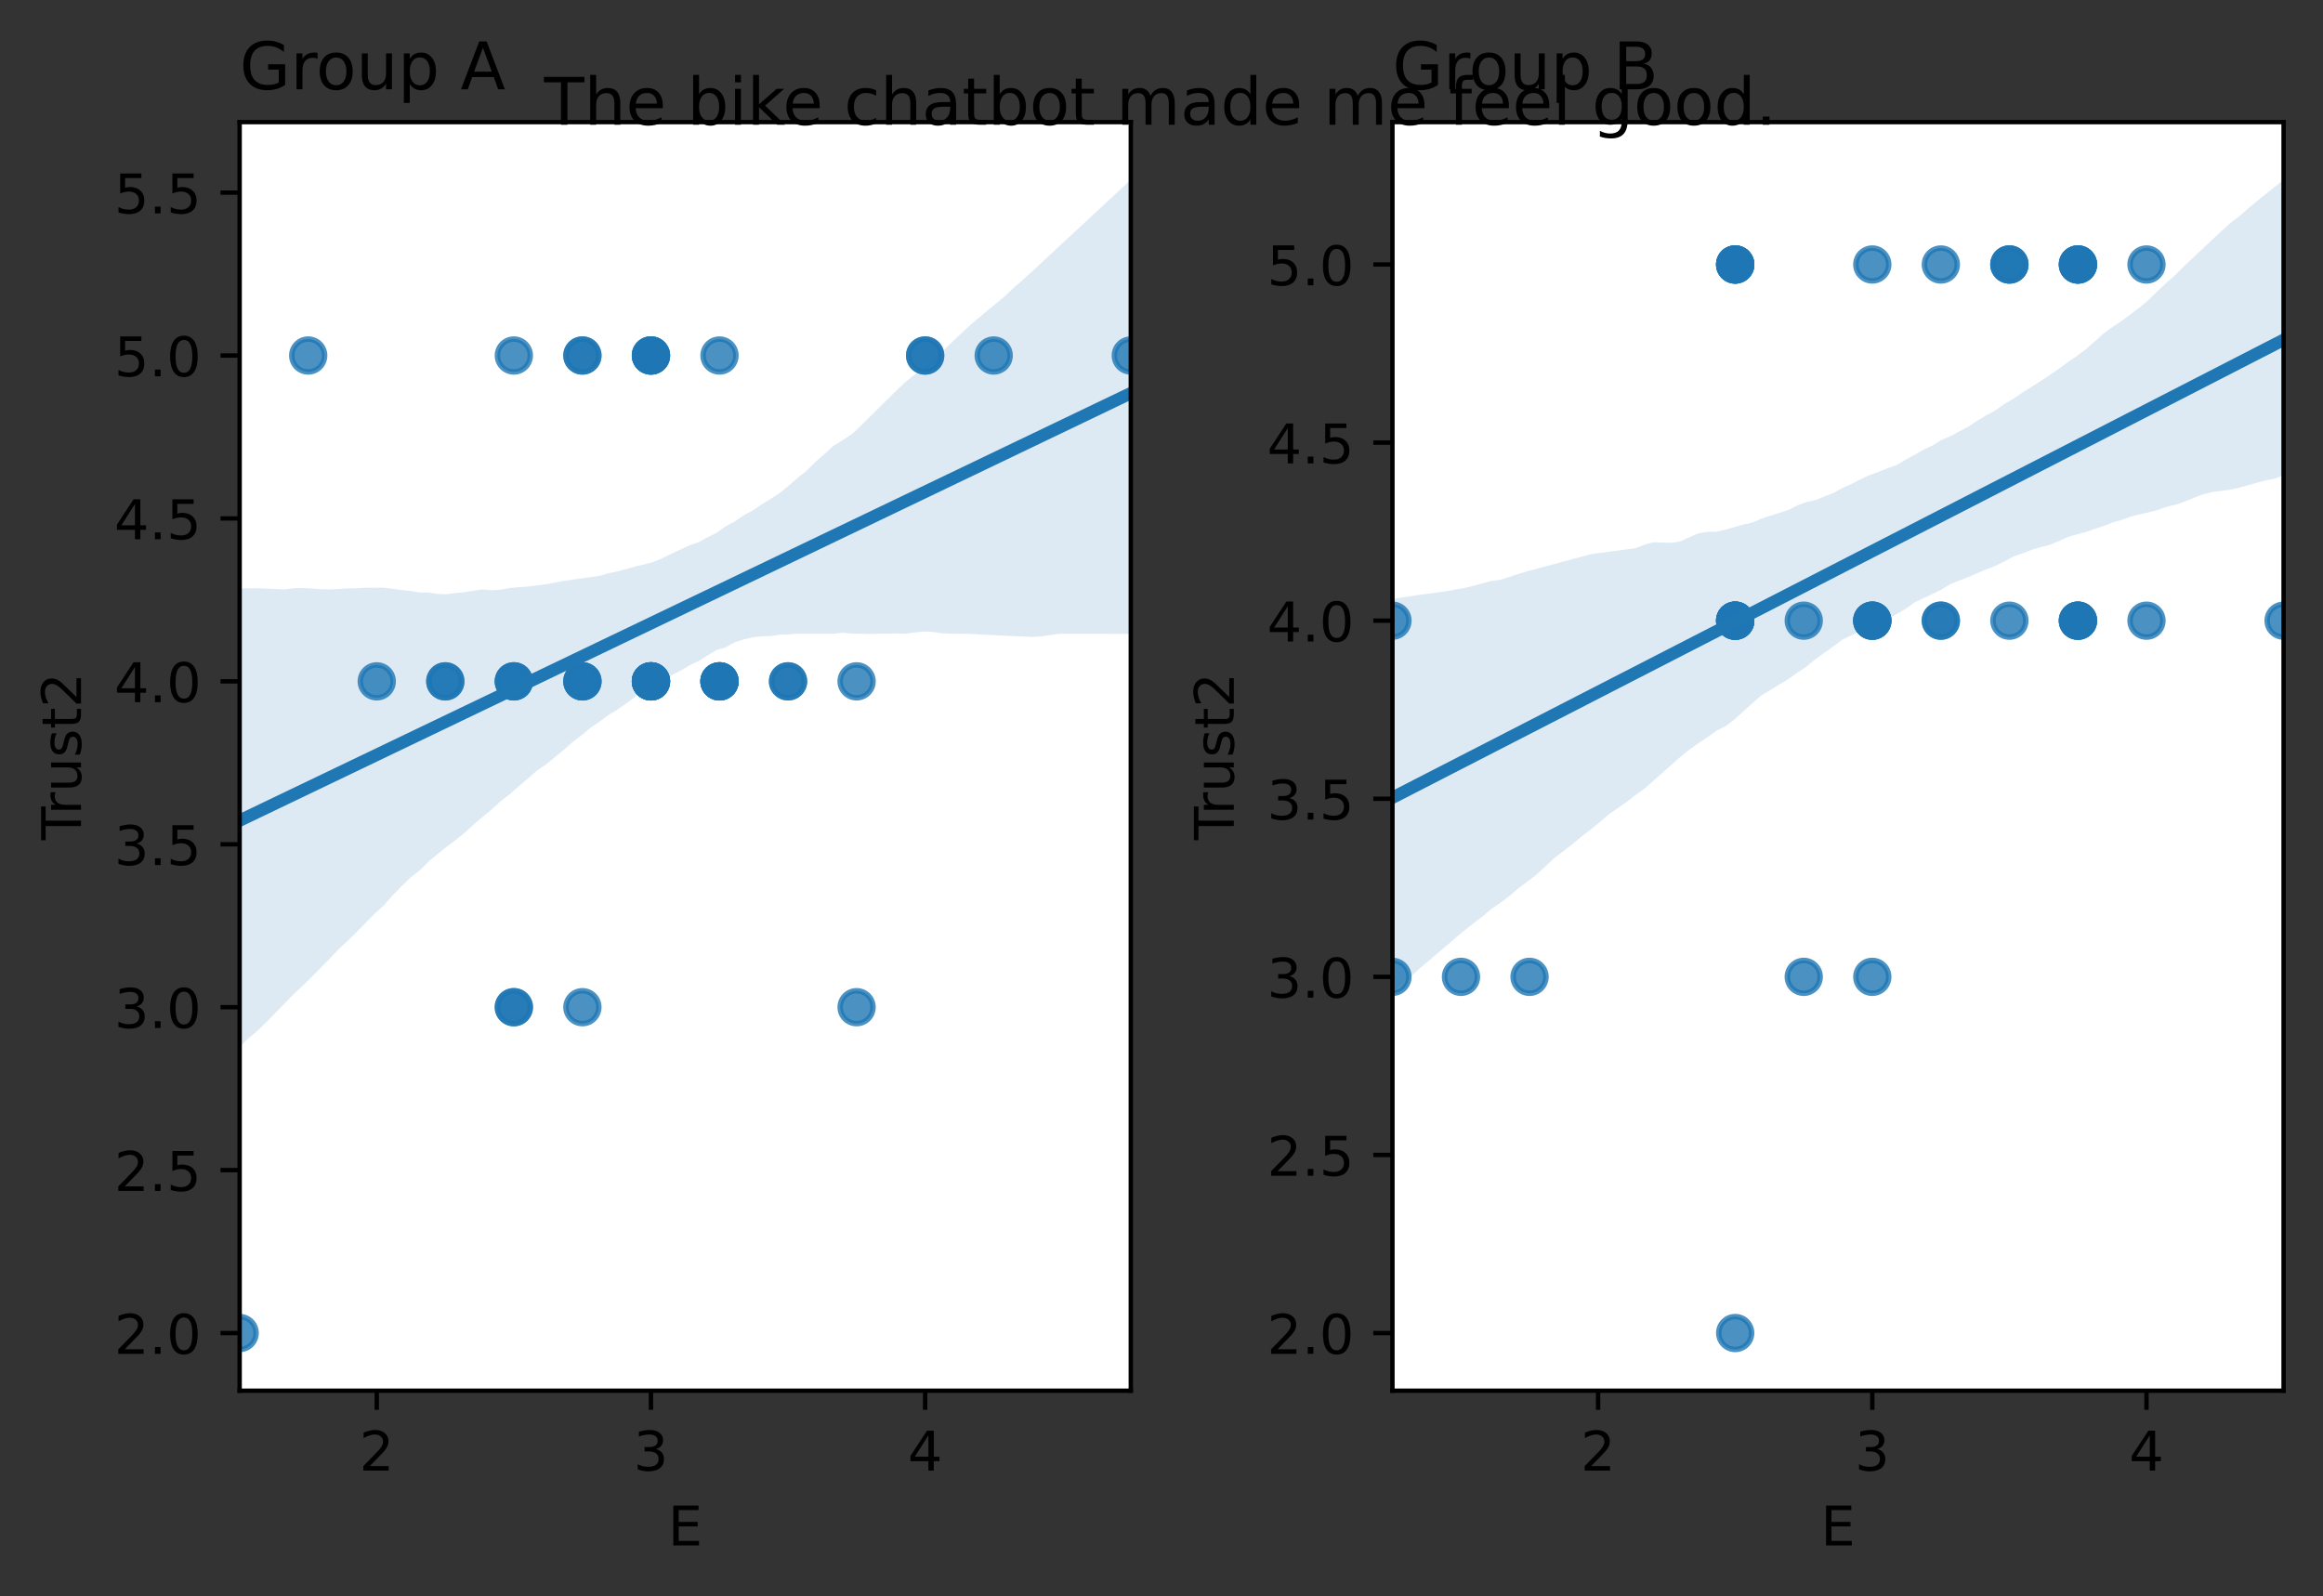 <?xml version="1.0" encoding="utf-8" standalone="no"?>
<!DOCTYPE svg PUBLIC "-//W3C//DTD SVG 1.1//EN"
  "http://www.w3.org/Graphics/SVG/1.1/DTD/svg11.dtd">
<!-- Created with matplotlib (https://matplotlib.org/) -->
<svg height="291.674pt" version="1.1" viewBox="0 0 424.381 291.674" width="424.381pt" xmlns="http://www.w3.org/2000/svg" xmlns:xlink="http://www.w3.org/1999/xlink">
 <rect x="0" y="0" width="424.381" height="291.674" fill="#333333" stroke="none"/>
 <defs>
  <style type="text/css">*{stroke-linecap:butt;stroke-linejoin:round;}</style>
 </defs>
 <g id="figure_1">
  <g id="patch_1">
   <path d="M 0 291.674 
L 424.381 291.674 
L 424.381 0 
L 0 0 
z
" style="fill:none;"/>
  </g>
  <g id="axes_1">
   <g id="patch_2">
    <path d="M 43.781 254.118 
L 206.581 254.118 
L 206.581 22.318 
L 43.781 22.318 
z
" style="fill:#ffffff;"/>
   </g>
   <g id="PathCollection_1">
    <defs>
     <path d="M 0 3 
C 0.796 3 1.559 2.684 2.121 2.121 
C 2.684 1.559 3 0.796 3 0 
C 3 -0.796 2.684 -1.559 2.121 -2.121 
C 1.559 -2.684 0.796 -3 0 -3 
C -0.796 -3 -1.559 -2.684 -2.121 -2.121 
C -2.684 -1.559 -3 -0.796 -3 0 
C -3 0.796 -2.684 1.559 -2.121 2.121 
C -1.559 2.684 -0.796 3 0 3 
z
" id="m6bb1db23c1" style="stroke:#1f77b4;stroke-opacity:0.8;"/>
    </defs>
    <g clip-path="url(#pf72e108dcf)">
     <use style="fill:#1f77b4;fill-opacity:0.8;stroke:#1f77b4;stroke-opacity:0.8;" x="143.966" xlink:href="#m6bb1db23c1" y="124.503"/>
     <use style="fill:#1f77b4;fill-opacity:0.8;stroke:#1f77b4;stroke-opacity:0.8;" x="68.827" xlink:href="#m6bb1db23c1" y="124.503"/>
     <use style="fill:#1f77b4;fill-opacity:0.8;stroke:#1f77b4;stroke-opacity:0.8;" x="81.35" xlink:href="#m6bb1db23c1" y="124.503"/>
     <use style="fill:#1f77b4;fill-opacity:0.8;stroke:#1f77b4;stroke-opacity:0.8;" x="143.966" xlink:href="#m6bb1db23c1" y="124.503"/>
     <use style="fill:#1f77b4;fill-opacity:0.8;stroke:#1f77b4;stroke-opacity:0.8;" x="169.012" xlink:href="#m6bb1db23c1" y="64.963"/>
     <use style="fill:#1f77b4;fill-opacity:0.8;stroke:#1f77b4;stroke-opacity:0.8;" x="131.443" xlink:href="#m6bb1db23c1" y="64.963"/>
     <use style="fill:#1f77b4;fill-opacity:0.8;stroke:#1f77b4;stroke-opacity:0.8;" x="181.535" xlink:href="#m6bb1db23c1" y="64.963"/>
     <use style="fill:#1f77b4;fill-opacity:0.8;stroke:#1f77b4;stroke-opacity:0.8;" x="131.443" xlink:href="#m6bb1db23c1" y="124.503"/>
     <use style="fill:#1f77b4;fill-opacity:0.8;stroke:#1f77b4;stroke-opacity:0.8;" x="81.35" xlink:href="#m6bb1db23c1" y="124.503"/>
     <use style="fill:#1f77b4;fill-opacity:0.8;stroke:#1f77b4;stroke-opacity:0.8;" x="118.92" xlink:href="#m6bb1db23c1" y="124.503"/>
     <use style="fill:#1f77b4;fill-opacity:0.8;stroke:#1f77b4;stroke-opacity:0.8;" x="118.92" xlink:href="#m6bb1db23c1" y="124.503"/>
     <use style="fill:#1f77b4;fill-opacity:0.8;stroke:#1f77b4;stroke-opacity:0.8;" x="169.012" xlink:href="#m6bb1db23c1" y="64.963"/>
     <use style="fill:#1f77b4;fill-opacity:0.8;stroke:#1f77b4;stroke-opacity:0.8;" x="93.874" xlink:href="#m6bb1db23c1" y="124.503"/>
     <use style="fill:#1f77b4;fill-opacity:0.8;stroke:#1f77b4;stroke-opacity:0.8;" x="131.443" xlink:href="#m6bb1db23c1" y="124.503"/>
     <use style="fill:#1f77b4;fill-opacity:0.8;stroke:#1f77b4;stroke-opacity:0.8;" x="131.443" xlink:href="#m6bb1db23c1" y="124.503"/>
     <use style="fill:#1f77b4;fill-opacity:0.8;stroke:#1f77b4;stroke-opacity:0.8;" x="156.489" xlink:href="#m6bb1db23c1" y="124.503"/>
     <use style="fill:#1f77b4;fill-opacity:0.8;stroke:#1f77b4;stroke-opacity:0.8;" x="118.92" xlink:href="#m6bb1db23c1" y="64.963"/>
     <use style="fill:#1f77b4;fill-opacity:0.8;stroke:#1f77b4;stroke-opacity:0.8;" x="106.397" xlink:href="#m6bb1db23c1" y="64.963"/>
     <use style="fill:#1f77b4;fill-opacity:0.8;stroke:#1f77b4;stroke-opacity:0.8;" x="156.489" xlink:href="#m6bb1db23c1" y="184.042"/>
     <use style="fill:#1f77b4;fill-opacity:0.8;stroke:#1f77b4;stroke-opacity:0.8;" x="43.781" xlink:href="#m6bb1db23c1" y="243.582"/>
     <use style="fill:#1f77b4;fill-opacity:0.8;stroke:#1f77b4;stroke-opacity:0.8;" x="93.874" xlink:href="#m6bb1db23c1" y="124.503"/>
     <use style="fill:#1f77b4;fill-opacity:0.8;stroke:#1f77b4;stroke-opacity:0.8;" x="206.581" xlink:href="#m6bb1db23c1" y="64.963"/>
     <use style="fill:#1f77b4;fill-opacity:0.8;stroke:#1f77b4;stroke-opacity:0.8;" x="118.92" xlink:href="#m6bb1db23c1" y="124.503"/>
     <use style="fill:#1f77b4;fill-opacity:0.8;stroke:#1f77b4;stroke-opacity:0.8;" x="118.92" xlink:href="#m6bb1db23c1" y="124.503"/>
     <use style="fill:#1f77b4;fill-opacity:0.8;stroke:#1f77b4;stroke-opacity:0.8;" x="118.92" xlink:href="#m6bb1db23c1" y="124.503"/>
     <use style="fill:#1f77b4;fill-opacity:0.8;stroke:#1f77b4;stroke-opacity:0.8;" x="118.92" xlink:href="#m6bb1db23c1" y="64.963"/>
     <use style="fill:#1f77b4;fill-opacity:0.8;stroke:#1f77b4;stroke-opacity:0.8;" x="106.397" xlink:href="#m6bb1db23c1" y="124.503"/>
     <use style="fill:#1f77b4;fill-opacity:0.8;stroke:#1f77b4;stroke-opacity:0.8;" x="93.874" xlink:href="#m6bb1db23c1" y="64.963"/>
     <use style="fill:#1f77b4;fill-opacity:0.8;stroke:#1f77b4;stroke-opacity:0.8;" x="106.397" xlink:href="#m6bb1db23c1" y="64.963"/>
     <use style="fill:#1f77b4;fill-opacity:0.8;stroke:#1f77b4;stroke-opacity:0.8;" x="118.92" xlink:href="#m6bb1db23c1" y="64.963"/>
     <use style="fill:#1f77b4;fill-opacity:0.8;stroke:#1f77b4;stroke-opacity:0.8;" x="118.92" xlink:href="#m6bb1db23c1" y="64.963"/>
     <use style="fill:#1f77b4;fill-opacity:0.8;stroke:#1f77b4;stroke-opacity:0.8;" x="93.874" xlink:href="#m6bb1db23c1" y="124.503"/>
     <use style="fill:#1f77b4;fill-opacity:0.8;stroke:#1f77b4;stroke-opacity:0.8;" x="131.443" xlink:href="#m6bb1db23c1" y="124.503"/>
     <use style="fill:#1f77b4;fill-opacity:0.8;stroke:#1f77b4;stroke-opacity:0.8;" x="131.443" xlink:href="#m6bb1db23c1" y="124.503"/>
     <use style="fill:#1f77b4;fill-opacity:0.8;stroke:#1f77b4;stroke-opacity:0.8;" x="106.397" xlink:href="#m6bb1db23c1" y="124.503"/>
     <use style="fill:#1f77b4;fill-opacity:0.8;stroke:#1f77b4;stroke-opacity:0.8;" x="106.397" xlink:href="#m6bb1db23c1" y="184.042"/>
     <use style="fill:#1f77b4;fill-opacity:0.8;stroke:#1f77b4;stroke-opacity:0.8;" x="93.874" xlink:href="#m6bb1db23c1" y="184.042"/>
     <use style="fill:#1f77b4;fill-opacity:0.8;stroke:#1f77b4;stroke-opacity:0.8;" x="118.92" xlink:href="#m6bb1db23c1" y="124.503"/>
     <use style="fill:#1f77b4;fill-opacity:0.8;stroke:#1f77b4;stroke-opacity:0.8;" x="106.397" xlink:href="#m6bb1db23c1" y="124.503"/>
     <use style="fill:#1f77b4;fill-opacity:0.8;stroke:#1f77b4;stroke-opacity:0.8;" x="93.874" xlink:href="#m6bb1db23c1" y="184.042"/>
     <use style="fill:#1f77b4;fill-opacity:0.8;stroke:#1f77b4;stroke-opacity:0.8;" x="56.304" xlink:href="#m6bb1db23c1" y="64.963"/>
    </g>
   </g>
   <g id="PolyCollection_1">
    <path clip-path="url(#pf72e108dcf)" d="M 43.781 107.516 
L 43.781 191.303 
L 45.426 189.7 
L 47.07 188.306 
L 48.715 186.713 
L 50.359 185.032 
L 52.003 183.347 
L 53.648 181.661 
L 55.292 180.14 
L 56.937 178.52 
L 58.581 176.855 
L 60.226 175.164 
L 61.87 173.44 
L 63.515 171.917 
L 65.159 170.303 
L 66.803 168.626 
L 68.448 166.95 
L 70.092 165.477 
L 71.737 163.59 
L 73.381 161.916 
L 75.026 160.314 
L 76.67 159.05 
L 78.315 157.409 
L 79.959 156.054 
L 81.603 154.712 
L 83.248 153.492 
L 84.892 152.161 
L 86.537 150.646 
L 88.181 149.256 
L 89.826 147.896 
L 91.47 146.401 
L 93.115 145.123 
L 94.759 143.672 
L 96.403 142.303 
L 98.048 140.84 
L 99.692 139.722 
L 101.337 138.382 
L 102.981 137.037 
L 104.626 135.578 
L 106.27 134.321 
L 107.915 132.965 
L 109.559 131.843 
L 111.203 130.605 
L 112.848 129.631 
L 114.492 128.467 
L 116.137 127.233 
L 117.781 126.087 
L 119.426 125.139 
L 121.07 124.218 
L 122.715 123.372 
L 124.359 122.525 
L 126.003 121.557 
L 127.648 120.775 
L 129.292 119.736 
L 130.937 118.766 
L 132.581 118.266 
L 134.226 117.357 
L 135.87 116.839 
L 137.515 116.455 
L 139.159 116.261 
L 140.803 116.225 
L 142.448 115.962 
L 144.092 115.914 
L 145.737 115.799 
L 147.381 115.804 
L 149.026 115.808 
L 150.67 115.808 
L 152.315 115.8 
L 153.959 115.601 
L 155.603 115.791 
L 157.248 115.796 
L 158.892 115.854 
L 160.537 115.792 
L 162.181 115.782 
L 163.826 115.749 
L 165.47 115.792 
L 167.115 115.571 
L 168.759 115.393 
L 170.403 115.474 
L 172.048 115.724 
L 173.692 115.798 
L 175.337 115.808 
L 176.981 115.824 
L 178.626 115.908 
L 180.27 115.992 
L 181.915 116.076 
L 183.559 116.158 
L 185.203 116.232 
L 186.848 116.307 
L 188.492 116.382 
L 190.137 116.296 
L 191.781 116.061 
L 193.426 115.826 
L 195.07 115.813 
L 196.715 115.815 
L 198.359 115.817 
L 200.003 115.819 
L 201.648 115.821 
L 203.292 115.823 
L 204.937 115.822 
L 206.581 115.834 
L 206.581 32.854 
L 206.581 32.854 
L 204.937 34.382 
L 203.292 35.909 
L 201.648 37.436 
L 200.003 38.963 
L 198.359 40.49 
L 196.715 42.017 
L 195.07 43.544 
L 193.426 45.071 
L 191.781 46.598 
L 190.137 48.129 
L 188.492 49.662 
L 186.848 51.154 
L 185.203 52.574 
L 183.559 54.14 
L 181.915 55.494 
L 180.27 56.848 
L 178.626 58.222 
L 176.981 59.634 
L 175.337 61.169 
L 173.692 62.736 
L 172.048 64.342 
L 170.403 65.871 
L 168.759 67.303 
L 167.115 68.441 
L 165.47 69.759 
L 163.826 71.3 
L 162.181 72.924 
L 160.537 74.551 
L 158.892 76.178 
L 157.248 77.811 
L 155.603 79.334 
L 153.959 80.426 
L 152.315 81.413 
L 150.67 82.923 
L 149.026 84.351 
L 147.381 86.008 
L 145.737 87.292 
L 144.092 88.745 
L 142.448 90.092 
L 140.803 91.161 
L 139.159 92.161 
L 137.515 93.288 
L 135.87 94.163 
L 134.226 95.294 
L 132.581 96.157 
L 130.937 97.339 
L 129.292 98.154 
L 127.648 99.065 
L 126.003 99.616 
L 124.359 100.387 
L 122.715 101.163 
L 121.07 101.96 
L 119.426 102.66 
L 117.781 103.121 
L 116.137 103.501 
L 114.492 103.953 
L 112.848 104.398 
L 111.203 104.748 
L 109.559 105.203 
L 107.915 105.451 
L 106.27 105.683 
L 104.626 105.915 
L 102.981 106.148 
L 101.337 106.457 
L 99.692 106.775 
L 98.048 106.979 
L 96.403 107.173 
L 94.759 107.298 
L 93.115 107.446 
L 91.47 107.758 
L 89.826 107.844 
L 88.181 107.713 
L 86.537 107.945 
L 84.892 108.201 
L 83.248 108.363 
L 81.603 108.573 
L 79.959 108.529 
L 78.315 108.27 
L 76.67 108.261 
L 75.026 107.994 
L 73.381 107.823 
L 71.737 107.603 
L 70.092 107.386 
L 68.448 107.381 
L 66.803 107.398 
L 65.159 107.495 
L 63.515 107.528 
L 61.87 107.622 
L 60.226 107.716 
L 58.581 107.665 
L 56.937 107.538 
L 55.292 107.456 
L 53.648 107.485 
L 52.003 107.711 
L 50.359 107.632 
L 48.715 107.552 
L 47.07 107.502 
L 45.426 107.509 
L 43.781 107.516 
z
" style="fill:#1f77b4;fill-opacity:0.15;"/>
   </g>
   <g id="matplotlib.axis_1">
    <g id="xtick_1">
     <g id="line2d_1">
      <defs>
       <path d="M 0 0 
L 0 3.5 
" id="m1c09da8f7f" style="stroke:#000000;stroke-width:0.8;"/>
      </defs>
      <g>
       <use style="stroke:#000000;stroke-width:0.8;" x="68.827" xlink:href="#m1c09da8f7f" y="254.118"/>
      </g>
     </g>
     <g id="text_1">
      <!-- 2 -->
      <g transform="translate(65.646 268.717)scale(0.1 -0.1)">
       <defs>
        <path d="M 19.188 8.297 
L 53.609 8.297 
L 53.609 0 
L 7.328 0 
L 7.328 8.297 
Q 12.938 14.109 22.625 23.891 
Q 32.328 33.688 34.812 36.531 
Q 39.547 41.844 41.422 45.531 
Q 43.312 49.219 43.312 52.781 
Q 43.312 58.594 39.234 62.25 
Q 35.156 65.922 28.609 65.922 
Q 23.969 65.922 18.812 64.312 
Q 13.672 62.703 7.812 59.422 
L 7.812 69.391 
Q 13.766 71.781 18.938 73 
Q 24.125 74.219 28.422 74.219 
Q 39.75 74.219 46.484 68.547 
Q 53.219 62.891 53.219 53.422 
Q 53.219 48.922 51.531 44.891 
Q 49.859 40.875 45.406 35.406 
Q 44.188 33.984 37.641 27.219 
Q 31.109 20.453 19.188 8.297 
z
" id="DejaVuSans-50"/>
       </defs>
       <use xlink:href="#DejaVuSans-50"/>
      </g>
     </g>
    </g>
    <g id="xtick_2">
     <g id="line2d_2">
      <g>
       <use style="stroke:#000000;stroke-width:0.8;" x="118.92" xlink:href="#m1c09da8f7f" y="254.118"/>
      </g>
     </g>
     <g id="text_2">
      <!-- 3 -->
      <g transform="translate(115.738 268.717)scale(0.1 -0.1)">
       <defs>
        <path d="M 40.578 39.312 
Q 47.656 37.797 51.625 33 
Q 55.609 28.219 55.609 21.188 
Q 55.609 10.406 48.188 4.484 
Q 40.766 -1.422 27.094 -1.422 
Q 22.516 -1.422 17.656 -0.516 
Q 12.797 0.391 7.625 2.203 
L 7.625 11.719 
Q 11.719 9.328 16.594 8.109 
Q 21.484 6.891 26.812 6.891 
Q 36.078 6.891 40.938 10.547 
Q 45.797 14.203 45.797 21.188 
Q 45.797 27.641 41.281 31.266 
Q 36.766 34.906 28.719 34.906 
L 20.219 34.906 
L 20.219 43.016 
L 29.109 43.016 
Q 36.375 43.016 40.234 45.922 
Q 44.094 48.828 44.094 54.297 
Q 44.094 59.906 40.109 62.906 
Q 36.141 65.922 28.719 65.922 
Q 24.656 65.922 20.016 65.031 
Q 15.375 64.156 9.812 62.312 
L 9.812 71.094 
Q 15.438 72.656 20.344 73.438 
Q 25.25 74.219 29.594 74.219 
Q 40.828 74.219 47.359 69.109 
Q 53.906 64.016 53.906 55.328 
Q 53.906 49.266 50.438 45.094 
Q 46.969 40.922 40.578 39.312 
z
" id="DejaVuSans-51"/>
       </defs>
       <use xlink:href="#DejaVuSans-51"/>
      </g>
     </g>
    </g>
    <g id="xtick_3">
     <g id="line2d_3">
      <g>
       <use style="stroke:#000000;stroke-width:0.8;" x="169.012" xlink:href="#m1c09da8f7f" y="254.118"/>
      </g>
     </g>
     <g id="text_3">
      <!-- 4 -->
      <g transform="translate(165.831 268.717)scale(0.1 -0.1)">
       <defs>
        <path d="M 37.797 64.312 
L 12.891 25.391 
L 37.797 25.391 
z
M 35.203 72.906 
L 47.609 72.906 
L 47.609 25.391 
L 58.016 25.391 
L 58.016 17.188 
L 47.609 17.188 
L 47.609 0 
L 37.797 0 
L 37.797 17.188 
L 4.891 17.188 
L 4.891 26.703 
z
" id="DejaVuSans-52"/>
       </defs>
       <use xlink:href="#DejaVuSans-52"/>
      </g>
     </g>
    </g>
    <g id="text_4">
     <!-- E -->
     <g transform="translate(122.022 282.395)scale(0.1 -0.1)">
      <defs>
       <path d="M 9.812 72.906 
L 55.906 72.906 
L 55.906 64.594 
L 19.672 64.594 
L 19.672 43.016 
L 54.391 43.016 
L 54.391 34.719 
L 19.672 34.719 
L 19.672 8.297 
L 56.781 8.297 
L 56.781 0 
L 9.812 0 
z
" id="DejaVuSans-69"/>
      </defs>
      <use xlink:href="#DejaVuSans-69"/>
     </g>
    </g>
   </g>
   <g id="matplotlib.axis_2">
    <g id="ytick_1">
     <g id="line2d_4">
      <defs>
       <path d="M 0 0 
L -3.5 0 
" id="md9d89a375d" style="stroke:#000000;stroke-width:0.8;"/>
      </defs>
      <g>
       <use style="stroke:#000000;stroke-width:0.8;" x="43.781" xlink:href="#md9d89a375d" y="243.582"/>
      </g>
     </g>
     <g id="text_5">
      <!-- 2.0 -->
      <g transform="translate(20.878 247.381)scale(0.1 -0.1)">
       <defs>
        <path d="M 10.688 12.406 
L 21 12.406 
L 21 0 
L 10.688 0 
z
" id="DejaVuSans-46"/>
        <path d="M 31.781 66.406 
Q 24.172 66.406 20.328 58.906 
Q 16.5 51.422 16.5 36.375 
Q 16.5 21.391 20.328 13.891 
Q 24.172 6.391 31.781 6.391 
Q 39.453 6.391 43.281 13.891 
Q 47.125 21.391 47.125 36.375 
Q 47.125 51.422 43.281 58.906 
Q 39.453 66.406 31.781 66.406 
z
M 31.781 74.219 
Q 44.047 74.219 50.516 64.516 
Q 56.984 54.828 56.984 36.375 
Q 56.984 17.969 50.516 8.266 
Q 44.047 -1.422 31.781 -1.422 
Q 19.531 -1.422 13.062 8.266 
Q 6.594 17.969 6.594 36.375 
Q 6.594 54.828 13.062 64.516 
Q 19.531 74.219 31.781 74.219 
z
" id="DejaVuSans-48"/>
       </defs>
       <use xlink:href="#DejaVuSans-50"/>
       <use x="63.623" xlink:href="#DejaVuSans-46"/>
       <use x="95.41" xlink:href="#DejaVuSans-48"/>
      </g>
     </g>
    </g>
    <g id="ytick_2">
     <g id="line2d_5">
      <g>
       <use style="stroke:#000000;stroke-width:0.8;" x="43.781" xlink:href="#md9d89a375d" y="213.812"/>
      </g>
     </g>
     <g id="text_6">
      <!-- 2.5 -->
      <g transform="translate(20.878 217.611)scale(0.1 -0.1)">
       <defs>
        <path d="M 10.797 72.906 
L 49.516 72.906 
L 49.516 64.594 
L 19.828 64.594 
L 19.828 46.734 
Q 21.969 47.469 24.109 47.828 
Q 26.266 48.188 28.422 48.188 
Q 40.625 48.188 47.75 41.5 
Q 54.891 34.812 54.891 23.391 
Q 54.891 11.625 47.562 5.094 
Q 40.234 -1.422 26.906 -1.422 
Q 22.312 -1.422 17.547 -0.641 
Q 12.797 0.141 7.719 1.703 
L 7.719 11.625 
Q 12.109 9.234 16.797 8.062 
Q 21.484 6.891 26.703 6.891 
Q 35.156 6.891 40.078 11.328 
Q 45.016 15.766 45.016 23.391 
Q 45.016 31 40.078 35.438 
Q 35.156 39.891 26.703 39.891 
Q 22.75 39.891 18.812 39.016 
Q 14.891 38.141 10.797 36.281 
z
" id="DejaVuSans-53"/>
       </defs>
       <use xlink:href="#DejaVuSans-50"/>
       <use x="63.623" xlink:href="#DejaVuSans-46"/>
       <use x="95.41" xlink:href="#DejaVuSans-53"/>
      </g>
     </g>
    </g>
    <g id="ytick_3">
     <g id="line2d_6">
      <g>
       <use style="stroke:#000000;stroke-width:0.8;" x="43.781" xlink:href="#md9d89a375d" y="184.042"/>
      </g>
     </g>
     <g id="text_7">
      <!-- 3.0 -->
      <g transform="translate(20.878 187.841)scale(0.1 -0.1)">
       <use xlink:href="#DejaVuSans-51"/>
       <use x="63.623" xlink:href="#DejaVuSans-46"/>
       <use x="95.41" xlink:href="#DejaVuSans-48"/>
      </g>
     </g>
    </g>
    <g id="ytick_4">
     <g id="line2d_7">
      <g>
       <use style="stroke:#000000;stroke-width:0.8;" x="43.781" xlink:href="#md9d89a375d" y="154.273"/>
      </g>
     </g>
     <g id="text_8">
      <!-- 3.5 -->
      <g transform="translate(20.878 158.072)scale(0.1 -0.1)">
       <use xlink:href="#DejaVuSans-51"/>
       <use x="63.623" xlink:href="#DejaVuSans-46"/>
       <use x="95.41" xlink:href="#DejaVuSans-53"/>
      </g>
     </g>
    </g>
    <g id="ytick_5">
     <g id="line2d_8">
      <g>
       <use style="stroke:#000000;stroke-width:0.8;" x="43.781" xlink:href="#md9d89a375d" y="124.503"/>
      </g>
     </g>
     <g id="text_9">
      <!-- 4.0 -->
      <g transform="translate(20.878 128.302)scale(0.1 -0.1)">
       <use xlink:href="#DejaVuSans-52"/>
       <use x="63.623" xlink:href="#DejaVuSans-46"/>
       <use x="95.41" xlink:href="#DejaVuSans-48"/>
      </g>
     </g>
    </g>
    <g id="ytick_6">
     <g id="line2d_9">
      <g>
       <use style="stroke:#000000;stroke-width:0.8;" x="43.781" xlink:href="#md9d89a375d" y="94.733"/>
      </g>
     </g>
     <g id="text_10">
      <!-- 4.5 -->
      <g transform="translate(20.878 98.532)scale(0.1 -0.1)">
       <use xlink:href="#DejaVuSans-52"/>
       <use x="63.623" xlink:href="#DejaVuSans-46"/>
       <use x="95.41" xlink:href="#DejaVuSans-53"/>
      </g>
     </g>
    </g>
    <g id="ytick_7">
     <g id="line2d_10">
      <g>
       <use style="stroke:#000000;stroke-width:0.8;" x="43.781" xlink:href="#md9d89a375d" y="64.963"/>
      </g>
     </g>
     <g id="text_11">
      <!-- 5.0 -->
      <g transform="translate(20.878 68.762)scale(0.1 -0.1)">
       <use xlink:href="#DejaVuSans-53"/>
       <use x="63.623" xlink:href="#DejaVuSans-46"/>
       <use x="95.41" xlink:href="#DejaVuSans-48"/>
      </g>
     </g>
    </g>
    <g id="ytick_8">
     <g id="line2d_11">
      <g>
       <use style="stroke:#000000;stroke-width:0.8;" x="43.781" xlink:href="#md9d89a375d" y="35.194"/>
      </g>
     </g>
     <g id="text_12">
      <!-- 5.5 -->
      <g transform="translate(20.878 38.993)scale(0.1 -0.1)">
       <use xlink:href="#DejaVuSans-53"/>
       <use x="63.623" xlink:href="#DejaVuSans-46"/>
       <use x="95.41" xlink:href="#DejaVuSans-53"/>
      </g>
     </g>
    </g>
    <g id="text_13">
     <!-- Trust2 -->
     <g transform="translate(14.798 153.505)rotate(-90)scale(0.1 -0.1)">
      <defs>
       <path d="M -0.297 72.906 
L 61.375 72.906 
L 61.375 64.594 
L 35.5 64.594 
L 35.5 0 
L 25.594 0 
L 25.594 64.594 
L -0.297 64.594 
z
" id="DejaVuSans-84"/>
       <path d="M 41.109 46.297 
Q 39.594 47.172 37.812 47.578 
Q 36.031 48 33.891 48 
Q 26.266 48 22.188 43.047 
Q 18.109 38.094 18.109 28.812 
L 18.109 0 
L 9.078 0 
L 9.078 54.688 
L 18.109 54.688 
L 18.109 46.188 
Q 20.953 51.172 25.484 53.578 
Q 30.031 56 36.531 56 
Q 37.453 56 38.578 55.875 
Q 39.703 55.766 41.062 55.516 
z
" id="DejaVuSans-114"/>
       <path d="M 8.5 21.578 
L 8.5 54.688 
L 17.484 54.688 
L 17.484 21.922 
Q 17.484 14.156 20.5 10.266 
Q 23.531 6.391 29.594 6.391 
Q 36.859 6.391 41.078 11.031 
Q 45.312 15.672 45.312 23.688 
L 45.312 54.688 
L 54.297 54.688 
L 54.297 0 
L 45.312 0 
L 45.312 8.406 
Q 42.047 3.422 37.719 1 
Q 33.406 -1.422 27.688 -1.422 
Q 18.266 -1.422 13.375 4.438 
Q 8.5 10.297 8.5 21.578 
z
M 31.109 56 
z
" id="DejaVuSans-117"/>
       <path d="M 44.281 53.078 
L 44.281 44.578 
Q 40.484 46.531 36.375 47.5 
Q 32.281 48.484 27.875 48.484 
Q 21.188 48.484 17.844 46.438 
Q 14.5 44.391 14.5 40.281 
Q 14.5 37.156 16.891 35.375 
Q 19.281 33.594 26.516 31.984 
L 29.594 31.297 
Q 39.156 29.25 43.188 25.516 
Q 47.219 21.781 47.219 15.094 
Q 47.219 7.469 41.188 3.016 
Q 35.156 -1.422 24.609 -1.422 
Q 20.219 -1.422 15.453 -0.562 
Q 10.688 0.297 5.422 2 
L 5.422 11.281 
Q 10.406 8.688 15.234 7.391 
Q 20.062 6.109 24.812 6.109 
Q 31.156 6.109 34.562 8.281 
Q 37.984 10.453 37.984 14.406 
Q 37.984 18.062 35.516 20.016 
Q 33.062 21.969 24.703 23.781 
L 21.578 24.516 
Q 13.234 26.266 9.516 29.906 
Q 5.812 33.547 5.812 39.891 
Q 5.812 47.609 11.281 51.797 
Q 16.75 56 26.812 56 
Q 31.781 56 36.172 55.266 
Q 40.578 54.547 44.281 53.078 
z
" id="DejaVuSans-115"/>
       <path d="M 18.312 70.219 
L 18.312 54.688 
L 36.812 54.688 
L 36.812 47.703 
L 18.312 47.703 
L 18.312 18.016 
Q 18.312 11.328 20.141 9.422 
Q 21.969 7.516 27.594 7.516 
L 36.812 7.516 
L 36.812 0 
L 27.594 0 
Q 17.188 0 13.234 3.875 
Q 9.281 7.766 9.281 18.016 
L 9.281 47.703 
L 2.688 47.703 
L 2.688 54.688 
L 9.281 54.688 
L 9.281 70.219 
z
" id="DejaVuSans-116"/>
      </defs>
      <use xlink:href="#DejaVuSans-84"/>
      <use x="46.334" xlink:href="#DejaVuSans-114"/>
      <use x="87.447" xlink:href="#DejaVuSans-117"/>
      <use x="150.826" xlink:href="#DejaVuSans-115"/>
      <use x="202.926" xlink:href="#DejaVuSans-116"/>
      <use x="242.135" xlink:href="#DejaVuSans-50"/>
     </g>
    </g>
   </g>
   <g id="line2d_12">
    <path clip-path="url(#pf72e108dcf)" d="M 43.781 149.94 
L 45.426 149.151 
L 47.07 148.362 
L 48.715 147.574 
L 50.359 146.785 
L 52.003 145.996 
L 53.648 145.207 
L 55.292 144.418 
L 56.937 143.63 
L 58.581 142.841 
L 60.226 142.052 
L 61.87 141.263 
L 63.515 140.474 
L 65.159 139.686 
L 66.803 138.897 
L 68.448 138.108 
L 70.092 137.319 
L 71.737 136.53 
L 73.381 135.742 
L 75.026 134.953 
L 76.67 134.164 
L 78.315 133.375 
L 79.959 132.586 
L 81.603 131.798 
L 83.248 131.009 
L 84.892 130.22 
L 86.537 129.431 
L 88.181 128.642 
L 89.826 127.854 
L 91.47 127.065 
L 93.115 126.276 
L 94.759 125.487 
L 96.403 124.698 
L 98.048 123.91 
L 99.692 123.121 
L 101.337 122.332 
L 102.981 121.543 
L 104.626 120.754 
L 106.27 119.966 
L 107.915 119.177 
L 109.559 118.388 
L 111.203 117.599 
L 112.848 116.81 
L 114.492 116.022 
L 116.137 115.233 
L 117.781 114.444 
L 119.426 113.655 
L 121.07 112.866 
L 122.715 112.078 
L 124.359 111.289 
L 126.003 110.5 
L 127.648 109.711 
L 129.292 108.922 
L 130.937 108.134 
L 132.581 107.345 
L 134.226 106.556 
L 135.87 105.767 
L 137.515 104.978 
L 139.159 104.19 
L 140.803 103.401 
L 142.448 102.612 
L 144.092 101.823 
L 145.737 101.034 
L 147.381 100.246 
L 149.026 99.457 
L 150.67 98.668 
L 152.315 97.879 
L 153.959 97.09 
L 155.603 96.302 
L 157.248 95.513 
L 158.892 94.724 
L 160.537 93.935 
L 162.181 93.146 
L 163.826 92.358 
L 165.47 91.569 
L 167.115 90.78 
L 168.759 89.991 
L 170.403 89.202 
L 172.048 88.414 
L 173.692 87.625 
L 175.337 86.836 
L 176.981 86.047 
L 178.626 85.259 
L 180.27 84.47 
L 181.915 83.681 
L 183.559 82.892 
L 185.203 82.103 
L 186.848 81.315 
L 188.492 80.526 
L 190.137 79.737 
L 191.781 78.948 
L 193.426 78.159 
L 195.07 77.371 
L 196.715 76.582 
L 198.359 75.793 
L 200.003 75.004 
L 201.648 74.215 
L 203.292 73.427 
L 204.937 72.638 
L 206.581 71.849 
" style="fill:none;stroke:#1f77b4;stroke-linecap:square;stroke-width:2.25;"/>
   </g>
   <g id="patch_3">
    <path d="M 43.781 254.118 
L 43.781 22.318 
" style="fill:none;stroke:#000000;stroke-linecap:square;stroke-linejoin:miter;stroke-width:0.8;"/>
   </g>
   <g id="patch_4">
    <path d="M 206.581 254.118 
L 206.581 22.318 
" style="fill:none;stroke:#000000;stroke-linecap:square;stroke-linejoin:miter;stroke-width:0.8;"/>
   </g>
   <g id="patch_5">
    <path d="M 43.781 254.118 
L 206.581 254.118 
" style="fill:none;stroke:#000000;stroke-linecap:square;stroke-linejoin:miter;stroke-width:0.8;"/>
   </g>
   <g id="patch_6">
    <path d="M 43.781 22.318 
L 206.581 22.318 
" style="fill:none;stroke:#000000;stroke-linecap:square;stroke-linejoin:miter;stroke-width:0.8;"/>
   </g>
   <g id="text_14">
    <!-- Group A -->
    <g transform="translate(43.781 16.318)scale(0.12 -0.12)">
     <defs>
      <path d="M 59.516 10.406 
L 59.516 29.984 
L 43.406 29.984 
L 43.406 38.094 
L 69.281 38.094 
L 69.281 6.781 
Q 63.578 2.734 56.688 0.656 
Q 49.812 -1.422 42 -1.422 
Q 24.906 -1.422 15.25 8.562 
Q 5.609 18.562 5.609 36.375 
Q 5.609 54.25 15.25 64.234 
Q 24.906 74.219 42 74.219 
Q 49.125 74.219 55.547 72.453 
Q 61.969 70.703 67.391 67.281 
L 67.391 56.781 
Q 61.922 61.422 55.766 63.766 
Q 49.609 66.109 42.828 66.109 
Q 29.438 66.109 22.719 58.641 
Q 16.016 51.172 16.016 36.375 
Q 16.016 21.625 22.719 14.156 
Q 29.438 6.688 42.828 6.688 
Q 48.047 6.688 52.141 7.594 
Q 56.25 8.5 59.516 10.406 
z
" id="DejaVuSans-71"/>
      <path d="M 30.609 48.391 
Q 23.391 48.391 19.188 42.75 
Q 14.984 37.109 14.984 27.297 
Q 14.984 17.484 19.156 11.844 
Q 23.344 6.203 30.609 6.203 
Q 37.797 6.203 41.984 11.859 
Q 46.188 17.531 46.188 27.297 
Q 46.188 37.016 41.984 42.703 
Q 37.797 48.391 30.609 48.391 
z
M 30.609 56 
Q 42.328 56 49.016 48.375 
Q 55.719 40.766 55.719 27.297 
Q 55.719 13.875 49.016 6.219 
Q 42.328 -1.422 30.609 -1.422 
Q 18.844 -1.422 12.172 6.219 
Q 5.516 13.875 5.516 27.297 
Q 5.516 40.766 12.172 48.375 
Q 18.844 56 30.609 56 
z
" id="DejaVuSans-111"/>
      <path d="M 18.109 8.203 
L 18.109 -20.797 
L 9.078 -20.797 
L 9.078 54.688 
L 18.109 54.688 
L 18.109 46.391 
Q 20.953 51.266 25.266 53.625 
Q 29.594 56 35.594 56 
Q 45.562 56 51.781 48.094 
Q 58.016 40.188 58.016 27.297 
Q 58.016 14.406 51.781 6.484 
Q 45.562 -1.422 35.594 -1.422 
Q 29.594 -1.422 25.266 0.953 
Q 20.953 3.328 18.109 8.203 
z
M 48.688 27.297 
Q 48.688 37.203 44.609 42.844 
Q 40.531 48.484 33.406 48.484 
Q 26.266 48.484 22.188 42.844 
Q 18.109 37.203 18.109 27.297 
Q 18.109 17.391 22.188 11.75 
Q 26.266 6.109 33.406 6.109 
Q 40.531 6.109 44.609 11.75 
Q 48.688 17.391 48.688 27.297 
z
" id="DejaVuSans-112"/>
      <path id="DejaVuSans-32"/>
      <path d="M 34.188 63.188 
L 20.797 26.906 
L 47.609 26.906 
z
M 28.609 72.906 
L 39.797 72.906 
L 67.578 0 
L 57.328 0 
L 50.688 18.703 
L 17.828 18.703 
L 11.188 0 
L 0.781 0 
z
" id="DejaVuSans-65"/>
     </defs>
     <use xlink:href="#DejaVuSans-71"/>
     <use x="77.49" xlink:href="#DejaVuSans-114"/>
     <use x="116.354" xlink:href="#DejaVuSans-111"/>
     <use x="177.535" xlink:href="#DejaVuSans-117"/>
     <use x="240.914" xlink:href="#DejaVuSans-112"/>
     <use x="304.391" xlink:href="#DejaVuSans-32"/>
     <use x="336.178" xlink:href="#DejaVuSans-65"/>
    </g>
   </g>
  </g>
  <g id="axes_2">
   <g id="patch_7">
    <path d="M 254.381 254.118 
L 417.181 254.118 
L 417.181 22.318 
L 254.381 22.318 
z
" style="fill:#ffffff;"/>
   </g>
   <g id="PathCollection_2">
    <g clip-path="url(#p940a89069c)">
     <use style="fill:#1f77b4;fill-opacity:0.8;stroke:#1f77b4;stroke-opacity:0.8;" x="254.381" xlink:href="#m6bb1db23c1" y="178.498"/>
     <use style="fill:#1f77b4;fill-opacity:0.8;stroke:#1f77b4;stroke-opacity:0.8;" x="266.904" xlink:href="#m6bb1db23c1" y="178.498"/>
     <use style="fill:#1f77b4;fill-opacity:0.8;stroke:#1f77b4;stroke-opacity:0.8;" x="379.612" xlink:href="#m6bb1db23c1" y="113.415"/>
     <use style="fill:#1f77b4;fill-opacity:0.8;stroke:#1f77b4;stroke-opacity:0.8;" x="342.043" xlink:href="#m6bb1db23c1" y="113.415"/>
     <use style="fill:#1f77b4;fill-opacity:0.8;stroke:#1f77b4;stroke-opacity:0.8;" x="316.997" xlink:href="#m6bb1db23c1" y="113.415"/>
     <use style="fill:#1f77b4;fill-opacity:0.8;stroke:#1f77b4;stroke-opacity:0.8;" x="379.612" xlink:href="#m6bb1db23c1" y="113.415"/>
     <use style="fill:#1f77b4;fill-opacity:0.8;stroke:#1f77b4;stroke-opacity:0.8;" x="316.997" xlink:href="#m6bb1db23c1" y="113.415"/>
     <use style="fill:#1f77b4;fill-opacity:0.8;stroke:#1f77b4;stroke-opacity:0.8;" x="342.043" xlink:href="#m6bb1db23c1" y="178.498"/>
     <use style="fill:#1f77b4;fill-opacity:0.8;stroke:#1f77b4;stroke-opacity:0.8;" x="342.043" xlink:href="#m6bb1db23c1" y="48.332"/>
     <use style="fill:#1f77b4;fill-opacity:0.8;stroke:#1f77b4;stroke-opacity:0.8;" x="367.089" xlink:href="#m6bb1db23c1" y="113.415"/>
     <use style="fill:#1f77b4;fill-opacity:0.8;stroke:#1f77b4;stroke-opacity:0.8;" x="342.043" xlink:href="#m6bb1db23c1" y="113.415"/>
     <use style="fill:#1f77b4;fill-opacity:0.8;stroke:#1f77b4;stroke-opacity:0.8;" x="379.612" xlink:href="#m6bb1db23c1" y="113.415"/>
     <use style="fill:#1f77b4;fill-opacity:0.8;stroke:#1f77b4;stroke-opacity:0.8;" x="342.043" xlink:href="#m6bb1db23c1" y="113.415"/>
     <use style="fill:#1f77b4;fill-opacity:0.8;stroke:#1f77b4;stroke-opacity:0.8;" x="392.135" xlink:href="#m6bb1db23c1" y="113.415"/>
     <use style="fill:#1f77b4;fill-opacity:0.8;stroke:#1f77b4;stroke-opacity:0.8;" x="354.566" xlink:href="#m6bb1db23c1" y="113.415"/>
     <use style="fill:#1f77b4;fill-opacity:0.8;stroke:#1f77b4;stroke-opacity:0.8;" x="392.135" xlink:href="#m6bb1db23c1" y="48.332"/>
     <use style="fill:#1f77b4;fill-opacity:0.8;stroke:#1f77b4;stroke-opacity:0.8;" x="354.566" xlink:href="#m6bb1db23c1" y="113.415"/>
     <use style="fill:#1f77b4;fill-opacity:0.8;stroke:#1f77b4;stroke-opacity:0.8;" x="316.997" xlink:href="#m6bb1db23c1" y="48.332"/>
     <use style="fill:#1f77b4;fill-opacity:0.8;stroke:#1f77b4;stroke-opacity:0.8;" x="367.089" xlink:href="#m6bb1db23c1" y="48.332"/>
     <use style="fill:#1f77b4;fill-opacity:0.8;stroke:#1f77b4;stroke-opacity:0.8;" x="279.427" xlink:href="#m6bb1db23c1" y="178.498"/>
     <use style="fill:#1f77b4;fill-opacity:0.8;stroke:#1f77b4;stroke-opacity:0.8;" x="417.181" xlink:href="#m6bb1db23c1" y="113.415"/>
     <use style="fill:#1f77b4;fill-opacity:0.8;stroke:#1f77b4;stroke-opacity:0.8;" x="316.997" xlink:href="#m6bb1db23c1" y="243.582"/>
     <use style="fill:#1f77b4;fill-opacity:0.8;stroke:#1f77b4;stroke-opacity:0.8;" x="367.089" xlink:href="#m6bb1db23c1" y="48.332"/>
     <use style="fill:#1f77b4;fill-opacity:0.8;stroke:#1f77b4;stroke-opacity:0.8;" x="379.612" xlink:href="#m6bb1db23c1" y="48.332"/>
     <use style="fill:#1f77b4;fill-opacity:0.8;stroke:#1f77b4;stroke-opacity:0.8;" x="379.612" xlink:href="#m6bb1db23c1" y="113.415"/>
     <use style="fill:#1f77b4;fill-opacity:0.8;stroke:#1f77b4;stroke-opacity:0.8;" x="316.997" xlink:href="#m6bb1db23c1" y="113.415"/>
     <use style="fill:#1f77b4;fill-opacity:0.8;stroke:#1f77b4;stroke-opacity:0.8;" x="316.997" xlink:href="#m6bb1db23c1" y="48.332"/>
     <use style="fill:#1f77b4;fill-opacity:0.8;stroke:#1f77b4;stroke-opacity:0.8;" x="316.997" xlink:href="#m6bb1db23c1" y="48.332"/>
     <use style="fill:#1f77b4;fill-opacity:0.8;stroke:#1f77b4;stroke-opacity:0.8;" x="379.612" xlink:href="#m6bb1db23c1" y="48.332"/>
     <use style="fill:#1f77b4;fill-opacity:0.8;stroke:#1f77b4;stroke-opacity:0.8;" x="379.612" xlink:href="#m6bb1db23c1" y="48.332"/>
     <use style="fill:#1f77b4;fill-opacity:0.8;stroke:#1f77b4;stroke-opacity:0.8;" x="254.381" xlink:href="#m6bb1db23c1" y="113.415"/>
     <use style="fill:#1f77b4;fill-opacity:0.8;stroke:#1f77b4;stroke-opacity:0.8;" x="329.52" xlink:href="#m6bb1db23c1" y="113.415"/>
     <use style="fill:#1f77b4;fill-opacity:0.8;stroke:#1f77b4;stroke-opacity:0.8;" x="354.566" xlink:href="#m6bb1db23c1" y="48.332"/>
     <use style="fill:#1f77b4;fill-opacity:0.8;stroke:#1f77b4;stroke-opacity:0.8;" x="316.997" xlink:href="#m6bb1db23c1" y="113.415"/>
     <use style="fill:#1f77b4;fill-opacity:0.8;stroke:#1f77b4;stroke-opacity:0.8;" x="342.043" xlink:href="#m6bb1db23c1" y="113.415"/>
     <use style="fill:#1f77b4;fill-opacity:0.8;stroke:#1f77b4;stroke-opacity:0.8;" x="329.52" xlink:href="#m6bb1db23c1" y="178.498"/>
     <use style="fill:#1f77b4;fill-opacity:0.8;stroke:#1f77b4;stroke-opacity:0.8;" x="316.997" xlink:href="#m6bb1db23c1" y="113.415"/>
     <use style="fill:#1f77b4;fill-opacity:0.8;stroke:#1f77b4;stroke-opacity:0.8;" x="367.089" xlink:href="#m6bb1db23c1" y="48.332"/>
     <use style="fill:#1f77b4;fill-opacity:0.8;stroke:#1f77b4;stroke-opacity:0.8;" x="316.997" xlink:href="#m6bb1db23c1" y="113.415"/>
     <use style="fill:#1f77b4;fill-opacity:0.8;stroke:#1f77b4;stroke-opacity:0.8;" x="316.997" xlink:href="#m6bb1db23c1" y="48.332"/>
     <use style="fill:#1f77b4;fill-opacity:0.8;stroke:#1f77b4;stroke-opacity:0.8;" x="316.997" xlink:href="#m6bb1db23c1" y="48.332"/>
     <use style="fill:#1f77b4;fill-opacity:0.8;stroke:#1f77b4;stroke-opacity:0.8;" x="379.612" xlink:href="#m6bb1db23c1" y="48.332"/>
    </g>
   </g>
   <g id="PolyCollection_2">
    <path clip-path="url(#p940a89069c)" d="M 254.381 109.438 
L 254.381 181.327 
L 256.026 179.906 
L 257.67 178.484 
L 259.315 176.997 
L 260.959 175.594 
L 262.603 174.189 
L 264.248 172.809 
L 265.892 171.394 
L 267.537 170.015 
L 269.181 168.724 
L 270.826 167.472 
L 272.47 166.068 
L 274.115 164.954 
L 275.759 163.72 
L 277.403 162.305 
L 279.048 161.07 
L 280.692 159.83 
L 282.337 158.299 
L 283.981 156.756 
L 285.626 155.52 
L 287.27 154.232 
L 288.915 152.857 
L 290.559 151.612 
L 292.203 150.27 
L 293.848 148.846 
L 295.492 147.697 
L 297.137 146.565 
L 298.781 145.282 
L 300.426 144.117 
L 302.07 142.662 
L 303.715 141.206 
L 305.359 139.746 
L 307.003 138.281 
L 308.648 136.978 
L 310.292 135.783 
L 311.937 134.705 
L 313.581 133.518 
L 315.226 132.708 
L 316.87 131.468 
L 318.515 129.947 
L 320.159 128.483 
L 321.803 127.059 
L 323.448 126.064 
L 325.092 125.068 
L 326.737 124.081 
L 328.381 122.891 
L 330.026 121.813 
L 331.67 120.415 
L 333.315 119.269 
L 334.959 118.089 
L 336.603 116.858 
L 338.248 116.082 
L 339.892 115.309 
L 341.537 114.241 
L 343.181 113.646 
L 344.826 113.053 
L 346.47 112.209 
L 348.115 111.27 
L 349.759 110.078 
L 351.403 109.3 
L 353.048 108.532 
L 354.692 107.726 
L 356.337 106.711 
L 357.981 106.065 
L 359.626 105.434 
L 361.27 104.717 
L 362.915 104.02 
L 364.559 103.386 
L 366.203 102.572 
L 367.848 101.684 
L 369.492 101.114 
L 371.137 100.469 
L 372.781 99.982 
L 374.426 99.569 
L 376.07 98.891 
L 377.715 98.147 
L 379.359 97.657 
L 381.003 97.227 
L 382.648 96.666 
L 384.292 96.099 
L 385.937 95.471 
L 387.581 95.016 
L 389.226 94.405 
L 390.87 93.986 
L 392.515 93.623 
L 394.159 93.204 
L 395.803 92.592 
L 397.448 92.226 
L 399.092 91.655 
L 400.737 90.994 
L 402.381 90.349 
L 404.026 89.932 
L 405.67 89.712 
L 407.315 89.493 
L 408.959 89.132 
L 410.603 88.686 
L 412.248 88.235 
L 413.892 87.779 
L 415.537 87.473 
L 417.181 86.868 
L 417.181 32.854 
L 417.181 32.854 
L 415.537 34.168 
L 413.892 35.482 
L 412.248 36.801 
L 410.603 38.186 
L 408.959 39.633 
L 407.315 40.861 
L 405.67 42.37 
L 404.026 43.911 
L 402.381 45.455 
L 400.737 47 
L 399.092 48.546 
L 397.448 50.206 
L 395.803 51.639 
L 394.159 53.199 
L 392.515 54.81 
L 390.87 56.174 
L 389.226 57.429 
L 387.581 58.659 
L 385.937 59.756 
L 384.292 60.949 
L 382.648 62.424 
L 381.003 63.863 
L 379.359 65.098 
L 377.715 66.216 
L 376.07 67.434 
L 374.426 68.54 
L 372.781 69.649 
L 371.137 70.684 
L 369.492 71.716 
L 367.848 72.856 
L 366.203 73.79 
L 364.559 74.983 
L 362.915 75.86 
L 361.27 76.853 
L 359.626 77.946 
L 357.981 78.808 
L 356.337 79.697 
L 354.692 80.388 
L 353.048 81.403 
L 351.403 82.181 
L 349.759 83.106 
L 348.115 84.021 
L 346.47 84.98 
L 344.826 85.568 
L 343.181 86.226 
L 341.537 86.816 
L 339.892 87.587 
L 338.248 88.424 
L 336.603 89.17 
L 334.959 90.063 
L 333.315 90.724 
L 331.67 91.383 
L 330.026 91.731 
L 328.381 92.332 
L 326.737 93.188 
L 325.092 93.711 
L 323.448 94.235 
L 321.803 94.759 
L 320.159 95.474 
L 318.515 95.846 
L 316.87 96.315 
L 315.226 96.781 
L 313.581 97.151 
L 311.937 97.196 
L 310.292 97.456 
L 308.648 98.157 
L 307.003 98.913 
L 305.359 99.191 
L 303.715 99.136 
L 302.07 99.082 
L 300.426 99.537 
L 298.781 100.172 
L 297.137 100.39 
L 295.492 100.609 
L 293.848 100.827 
L 292.203 101.046 
L 290.559 101.293 
L 288.915 101.733 
L 287.27 102.172 
L 285.626 102.611 
L 283.981 103.052 
L 282.337 103.497 
L 280.692 103.943 
L 279.048 104.388 
L 277.403 104.863 
L 275.759 105.421 
L 274.115 105.931 
L 272.47 106.156 
L 270.826 106.59 
L 269.181 107.027 
L 267.537 107.459 
L 265.892 107.713 
L 264.248 108.037 
L 262.603 108.261 
L 260.959 108.475 
L 259.315 108.702 
L 257.67 108.947 
L 256.026 109.193 
L 254.381 109.438 
z
" style="fill:#1f77b4;fill-opacity:0.15;"/>
   </g>
   <g id="matplotlib.axis_3">
    <g id="xtick_4">
     <g id="line2d_13">
      <g>
       <use style="stroke:#000000;stroke-width:0.8;" x="291.95" xlink:href="#m1c09da8f7f" y="254.118"/>
      </g>
     </g>
     <g id="text_15">
      <!-- 2 -->
      <g transform="translate(288.769 268.717)scale(0.1 -0.1)">
       <use xlink:href="#DejaVuSans-50"/>
      </g>
     </g>
    </g>
    <g id="xtick_5">
     <g id="line2d_14">
      <g>
       <use style="stroke:#000000;stroke-width:0.8;" x="342.043" xlink:href="#m1c09da8f7f" y="254.118"/>
      </g>
     </g>
     <g id="text_16">
      <!-- 3 -->
      <g transform="translate(338.862 268.717)scale(0.1 -0.1)">
       <use xlink:href="#DejaVuSans-51"/>
      </g>
     </g>
    </g>
    <g id="xtick_6">
     <g id="line2d_15">
      <g>
       <use style="stroke:#000000;stroke-width:0.8;" x="392.135" xlink:href="#m1c09da8f7f" y="254.118"/>
      </g>
     </g>
     <g id="text_17">
      <!-- 4 -->
      <g transform="translate(388.954 268.717)scale(0.1 -0.1)">
       <use xlink:href="#DejaVuSans-52"/>
      </g>
     </g>
    </g>
    <g id="text_18">
     <!-- E -->
     <g transform="translate(332.622 282.395)scale(0.1 -0.1)">
      <use xlink:href="#DejaVuSans-69"/>
     </g>
    </g>
   </g>
   <g id="matplotlib.axis_4">
    <g id="ytick_9">
     <g id="line2d_16">
      <g>
       <use style="stroke:#000000;stroke-width:0.8;" x="254.381" xlink:href="#md9d89a375d" y="243.582"/>
      </g>
     </g>
     <g id="text_19">
      <!-- 2.0 -->
      <g transform="translate(231.478 247.381)scale(0.1 -0.1)">
       <use xlink:href="#DejaVuSans-50"/>
       <use x="63.623" xlink:href="#DejaVuSans-46"/>
       <use x="95.41" xlink:href="#DejaVuSans-48"/>
      </g>
     </g>
    </g>
    <g id="ytick_10">
     <g id="line2d_17">
      <g>
       <use style="stroke:#000000;stroke-width:0.8;" x="254.381" xlink:href="#md9d89a375d" y="211.04"/>
      </g>
     </g>
     <g id="text_20">
      <!-- 2.5 -->
      <g transform="translate(231.478 214.839)scale(0.1 -0.1)">
       <use xlink:href="#DejaVuSans-50"/>
       <use x="63.623" xlink:href="#DejaVuSans-46"/>
       <use x="95.41" xlink:href="#DejaVuSans-53"/>
      </g>
     </g>
    </g>
    <g id="ytick_11">
     <g id="line2d_18">
      <g>
       <use style="stroke:#000000;stroke-width:0.8;" x="254.381" xlink:href="#md9d89a375d" y="178.498"/>
      </g>
     </g>
     <g id="text_21">
      <!-- 3.0 -->
      <g transform="translate(231.478 182.298)scale(0.1 -0.1)">
       <use xlink:href="#DejaVuSans-51"/>
       <use x="63.623" xlink:href="#DejaVuSans-46"/>
       <use x="95.41" xlink:href="#DejaVuSans-48"/>
      </g>
     </g>
    </g>
    <g id="ytick_12">
     <g id="line2d_19">
      <g>
       <use style="stroke:#000000;stroke-width:0.8;" x="254.381" xlink:href="#md9d89a375d" y="145.957"/>
      </g>
     </g>
     <g id="text_22">
      <!-- 3.5 -->
      <g transform="translate(231.478 149.756)scale(0.1 -0.1)">
       <use xlink:href="#DejaVuSans-51"/>
       <use x="63.623" xlink:href="#DejaVuSans-46"/>
       <use x="95.41" xlink:href="#DejaVuSans-53"/>
      </g>
     </g>
    </g>
    <g id="ytick_13">
     <g id="line2d_20">
      <g>
       <use style="stroke:#000000;stroke-width:0.8;" x="254.381" xlink:href="#md9d89a375d" y="113.415"/>
      </g>
     </g>
     <g id="text_23">
      <!-- 4.0 -->
      <g transform="translate(231.478 117.214)scale(0.1 -0.1)">
       <use xlink:href="#DejaVuSans-52"/>
       <use x="63.623" xlink:href="#DejaVuSans-46"/>
       <use x="95.41" xlink:href="#DejaVuSans-48"/>
      </g>
     </g>
    </g>
    <g id="ytick_14">
     <g id="line2d_21">
      <g>
       <use style="stroke:#000000;stroke-width:0.8;" x="254.381" xlink:href="#md9d89a375d" y="80.873"/>
      </g>
     </g>
     <g id="text_24">
      <!-- 4.5 -->
      <g transform="translate(231.478 84.672)scale(0.1 -0.1)">
       <use xlink:href="#DejaVuSans-52"/>
       <use x="63.623" xlink:href="#DejaVuSans-46"/>
       <use x="95.41" xlink:href="#DejaVuSans-53"/>
      </g>
     </g>
    </g>
    <g id="ytick_15">
     <g id="line2d_22">
      <g>
       <use style="stroke:#000000;stroke-width:0.8;" x="254.381" xlink:href="#md9d89a375d" y="48.332"/>
      </g>
     </g>
     <g id="text_25">
      <!-- 5.0 -->
      <g transform="translate(231.478 52.131)scale(0.1 -0.1)">
       <use xlink:href="#DejaVuSans-53"/>
       <use x="63.623" xlink:href="#DejaVuSans-46"/>
       <use x="95.41" xlink:href="#DejaVuSans-48"/>
      </g>
     </g>
    </g>
    <g id="text_26">
     <!-- Trust2 -->
     <g transform="translate(225.398 153.505)rotate(-90)scale(0.1 -0.1)">
      <use xlink:href="#DejaVuSans-84"/>
      <use x="46.334" xlink:href="#DejaVuSans-114"/>
      <use x="87.447" xlink:href="#DejaVuSans-117"/>
      <use x="150.826" xlink:href="#DejaVuSans-115"/>
      <use x="202.926" xlink:href="#DejaVuSans-116"/>
      <use x="242.135" xlink:href="#DejaVuSans-50"/>
     </g>
    </g>
   </g>
   <g id="line2d_23">
    <path clip-path="url(#p940a89069c)" d="M 254.381 145.763 
L 256.026 144.918 
L 257.67 144.073 
L 259.315 143.228 
L 260.959 142.382 
L 262.603 141.537 
L 264.248 140.692 
L 265.892 139.847 
L 267.537 139.002 
L 269.181 138.157 
L 270.826 137.312 
L 272.47 136.467 
L 274.115 135.622 
L 275.759 134.776 
L 277.403 133.931 
L 279.048 133.086 
L 280.692 132.241 
L 282.337 131.396 
L 283.981 130.551 
L 285.626 129.706 
L 287.27 128.861 
L 288.915 128.015 
L 290.559 127.17 
L 292.203 126.325 
L 293.848 125.48 
L 295.492 124.635 
L 297.137 123.79 
L 298.781 122.945 
L 300.426 122.1 
L 302.07 121.255 
L 303.715 120.409 
L 305.359 119.564 
L 307.003 118.719 
L 308.648 117.874 
L 310.292 117.029 
L 311.937 116.184 
L 313.581 115.339 
L 315.226 114.494 
L 316.87 113.648 
L 318.515 112.803 
L 320.159 111.958 
L 321.803 111.113 
L 323.448 110.268 
L 325.092 109.423 
L 326.737 108.578 
L 328.381 107.733 
L 330.026 106.888 
L 331.67 106.042 
L 333.315 105.197 
L 334.959 104.352 
L 336.603 103.507 
L 338.248 102.662 
L 339.892 101.817 
L 341.537 100.972 
L 343.181 100.127 
L 344.826 99.281 
L 346.47 98.436 
L 348.115 97.591 
L 349.759 96.746 
L 351.403 95.901 
L 353.048 95.056 
L 354.692 94.211 
L 356.337 93.366 
L 357.981 92.521 
L 359.626 91.675 
L 361.27 90.83 
L 362.915 89.985 
L 364.559 89.14 
L 366.203 88.295 
L 367.848 87.45 
L 369.492 86.605 
L 371.137 85.76 
L 372.781 84.914 
L 374.426 84.069 
L 376.07 83.224 
L 377.715 82.379 
L 379.359 81.534 
L 381.003 80.689 
L 382.648 79.844 
L 384.292 78.999 
L 385.937 78.154 
L 387.581 77.308 
L 389.226 76.463 
L 390.87 75.618 
L 392.515 74.773 
L 394.159 73.928 
L 395.803 73.083 
L 397.448 72.238 
L 399.092 71.393 
L 400.737 70.547 
L 402.381 69.702 
L 404.026 68.857 
L 405.67 68.012 
L 407.315 67.167 
L 408.959 66.322 
L 410.603 65.477 
L 412.248 64.632 
L 413.892 63.787 
L 415.537 62.941 
L 417.181 62.096 
" style="fill:none;stroke:#1f77b4;stroke-linecap:square;stroke-width:2.25;"/>
   </g>
   <g id="patch_8">
    <path d="M 254.381 254.118 
L 254.381 22.318 
" style="fill:none;stroke:#000000;stroke-linecap:square;stroke-linejoin:miter;stroke-width:0.8;"/>
   </g>
   <g id="patch_9">
    <path d="M 417.181 254.118 
L 417.181 22.318 
" style="fill:none;stroke:#000000;stroke-linecap:square;stroke-linejoin:miter;stroke-width:0.8;"/>
   </g>
   <g id="patch_10">
    <path d="M 254.381 254.118 
L 417.181 254.118 
" style="fill:none;stroke:#000000;stroke-linecap:square;stroke-linejoin:miter;stroke-width:0.8;"/>
   </g>
   <g id="patch_11">
    <path d="M 254.381 22.318 
L 417.181 22.318 
" style="fill:none;stroke:#000000;stroke-linecap:square;stroke-linejoin:miter;stroke-width:0.8;"/>
   </g>
   <g id="text_27">
    <!-- Group B -->
    <g transform="translate(254.381 16.318)scale(0.12 -0.12)">
     <defs>
      <path d="M 19.672 34.812 
L 19.672 8.109 
L 35.5 8.109 
Q 43.453 8.109 47.281 11.406 
Q 51.125 14.703 51.125 21.484 
Q 51.125 28.328 47.281 31.562 
Q 43.453 34.812 35.5 34.812 
z
M 19.672 64.797 
L 19.672 42.828 
L 34.281 42.828 
Q 41.5 42.828 45.031 45.531 
Q 48.578 48.25 48.578 53.812 
Q 48.578 59.328 45.031 62.062 
Q 41.5 64.797 34.281 64.797 
z
M 9.812 72.906 
L 35.016 72.906 
Q 46.297 72.906 52.391 68.219 
Q 58.5 63.531 58.5 54.891 
Q 58.5 48.188 55.375 44.234 
Q 52.25 40.281 46.188 39.312 
Q 53.469 37.75 57.5 32.781 
Q 61.531 27.828 61.531 20.406 
Q 61.531 10.641 54.891 5.312 
Q 48.25 0 35.984 0 
L 9.812 0 
z
" id="DejaVuSans-66"/>
     </defs>
     <use xlink:href="#DejaVuSans-71"/>
     <use x="77.49" xlink:href="#DejaVuSans-114"/>
     <use x="116.354" xlink:href="#DejaVuSans-111"/>
     <use x="177.535" xlink:href="#DejaVuSans-117"/>
     <use x="240.914" xlink:href="#DejaVuSans-112"/>
     <use x="304.391" xlink:href="#DejaVuSans-32"/>
     <use x="336.178" xlink:href="#DejaVuSans-66"/>
    </g>
   </g>
  </g>
  <g id="text_28">
   <!-- The bike chatbot made me feel good. -->
   <g transform="translate(99.404 22.796)scale(0.12 -0.12)">
    <defs>
     <path d="M 54.891 33.016 
L 54.891 0 
L 45.906 0 
L 45.906 32.719 
Q 45.906 40.484 42.875 44.328 
Q 39.844 48.188 33.797 48.188 
Q 26.516 48.188 22.312 43.547 
Q 18.109 38.922 18.109 30.906 
L 18.109 0 
L 9.078 0 
L 9.078 75.984 
L 18.109 75.984 
L 18.109 46.188 
Q 21.344 51.125 25.703 53.562 
Q 30.078 56 35.797 56 
Q 45.219 56 50.047 50.172 
Q 54.891 44.344 54.891 33.016 
z
" id="DejaVuSans-104"/>
     <path d="M 56.203 29.594 
L 56.203 25.203 
L 14.891 25.203 
Q 15.484 15.922 20.484 11.062 
Q 25.484 6.203 34.422 6.203 
Q 39.594 6.203 44.453 7.469 
Q 49.312 8.734 54.109 11.281 
L 54.109 2.781 
Q 49.266 0.734 44.188 -0.344 
Q 39.109 -1.422 33.891 -1.422 
Q 20.797 -1.422 13.156 6.188 
Q 5.516 13.812 5.516 26.812 
Q 5.516 40.234 12.766 48.109 
Q 20.016 56 32.328 56 
Q 43.359 56 49.781 48.891 
Q 56.203 41.797 56.203 29.594 
z
M 47.219 32.234 
Q 47.125 39.594 43.094 43.984 
Q 39.062 48.391 32.422 48.391 
Q 24.906 48.391 20.391 44.141 
Q 15.875 39.891 15.188 32.172 
z
" id="DejaVuSans-101"/>
     <path d="M 48.688 27.297 
Q 48.688 37.203 44.609 42.844 
Q 40.531 48.484 33.406 48.484 
Q 26.266 48.484 22.188 42.844 
Q 18.109 37.203 18.109 27.297 
Q 18.109 17.391 22.188 11.75 
Q 26.266 6.109 33.406 6.109 
Q 40.531 6.109 44.609 11.75 
Q 48.688 17.391 48.688 27.297 
z
M 18.109 46.391 
Q 20.953 51.266 25.266 53.625 
Q 29.594 56 35.594 56 
Q 45.562 56 51.781 48.094 
Q 58.016 40.188 58.016 27.297 
Q 58.016 14.406 51.781 6.484 
Q 45.562 -1.422 35.594 -1.422 
Q 29.594 -1.422 25.266 0.953 
Q 20.953 3.328 18.109 8.203 
L 18.109 0 
L 9.078 0 
L 9.078 75.984 
L 18.109 75.984 
z
" id="DejaVuSans-98"/>
     <path d="M 9.422 54.688 
L 18.406 54.688 
L 18.406 0 
L 9.422 0 
z
M 9.422 75.984 
L 18.406 75.984 
L 18.406 64.594 
L 9.422 64.594 
z
" id="DejaVuSans-105"/>
     <path d="M 9.078 75.984 
L 18.109 75.984 
L 18.109 31.109 
L 44.922 54.688 
L 56.391 54.688 
L 27.391 29.109 
L 57.625 0 
L 45.906 0 
L 18.109 26.703 
L 18.109 0 
L 9.078 0 
z
" id="DejaVuSans-107"/>
     <path d="M 48.781 52.594 
L 48.781 44.188 
Q 44.969 46.297 41.141 47.344 
Q 37.312 48.391 33.406 48.391 
Q 24.656 48.391 19.812 42.844 
Q 14.984 37.312 14.984 27.297 
Q 14.984 17.281 19.812 11.734 
Q 24.656 6.203 33.406 6.203 
Q 37.312 6.203 41.141 7.25 
Q 44.969 8.297 48.781 10.406 
L 48.781 2.094 
Q 45.016 0.344 40.984 -0.531 
Q 36.969 -1.422 32.422 -1.422 
Q 20.062 -1.422 12.781 6.344 
Q 5.516 14.109 5.516 27.297 
Q 5.516 40.672 12.859 48.328 
Q 20.219 56 33.016 56 
Q 37.156 56 41.109 55.141 
Q 45.062 54.297 48.781 52.594 
z
" id="DejaVuSans-99"/>
     <path d="M 34.281 27.484 
Q 23.391 27.484 19.188 25 
Q 14.984 22.516 14.984 16.5 
Q 14.984 11.719 18.141 8.906 
Q 21.297 6.109 26.703 6.109 
Q 34.188 6.109 38.703 11.406 
Q 43.219 16.703 43.219 25.484 
L 43.219 27.484 
z
M 52.203 31.203 
L 52.203 0 
L 43.219 0 
L 43.219 8.297 
Q 40.141 3.328 35.547 0.953 
Q 30.953 -1.422 24.312 -1.422 
Q 15.922 -1.422 10.953 3.297 
Q 6 8.016 6 15.922 
Q 6 25.141 12.172 29.828 
Q 18.359 34.516 30.609 34.516 
L 43.219 34.516 
L 43.219 35.406 
Q 43.219 41.609 39.141 45 
Q 35.062 48.391 27.688 48.391 
Q 23 48.391 18.547 47.266 
Q 14.109 46.141 10.016 43.891 
L 10.016 52.203 
Q 14.938 54.109 19.578 55.047 
Q 24.219 56 28.609 56 
Q 40.484 56 46.344 49.844 
Q 52.203 43.703 52.203 31.203 
z
" id="DejaVuSans-97"/>
     <path d="M 52 44.188 
Q 55.375 50.25 60.062 53.125 
Q 64.75 56 71.094 56 
Q 79.641 56 84.281 50.016 
Q 88.922 44.047 88.922 33.016 
L 88.922 0 
L 79.891 0 
L 79.891 32.719 
Q 79.891 40.578 77.094 44.375 
Q 74.312 48.188 68.609 48.188 
Q 61.625 48.188 57.562 43.547 
Q 53.516 38.922 53.516 30.906 
L 53.516 0 
L 44.484 0 
L 44.484 32.719 
Q 44.484 40.625 41.703 44.406 
Q 38.922 48.188 33.109 48.188 
Q 26.219 48.188 22.156 43.531 
Q 18.109 38.875 18.109 30.906 
L 18.109 0 
L 9.078 0 
L 9.078 54.688 
L 18.109 54.688 
L 18.109 46.188 
Q 21.188 51.219 25.484 53.609 
Q 29.781 56 35.688 56 
Q 41.656 56 45.828 52.969 
Q 50 49.953 52 44.188 
z
" id="DejaVuSans-109"/>
     <path d="M 45.406 46.391 
L 45.406 75.984 
L 54.391 75.984 
L 54.391 0 
L 45.406 0 
L 45.406 8.203 
Q 42.578 3.328 38.25 0.953 
Q 33.938 -1.422 27.875 -1.422 
Q 17.969 -1.422 11.734 6.484 
Q 5.516 14.406 5.516 27.297 
Q 5.516 40.188 11.734 48.094 
Q 17.969 56 27.875 56 
Q 33.938 56 38.25 53.625 
Q 42.578 51.266 45.406 46.391 
z
M 14.797 27.297 
Q 14.797 17.391 18.875 11.75 
Q 22.953 6.109 30.078 6.109 
Q 37.203 6.109 41.297 11.75 
Q 45.406 17.391 45.406 27.297 
Q 45.406 37.203 41.297 42.844 
Q 37.203 48.484 30.078 48.484 
Q 22.953 48.484 18.875 42.844 
Q 14.797 37.203 14.797 27.297 
z
" id="DejaVuSans-100"/>
     <path d="M 37.109 75.984 
L 37.109 68.5 
L 28.516 68.5 
Q 23.688 68.5 21.797 66.547 
Q 19.922 64.594 19.922 59.516 
L 19.922 54.688 
L 34.719 54.688 
L 34.719 47.703 
L 19.922 47.703 
L 19.922 0 
L 10.891 0 
L 10.891 47.703 
L 2.297 47.703 
L 2.297 54.688 
L 10.891 54.688 
L 10.891 58.5 
Q 10.891 67.625 15.141 71.797 
Q 19.391 75.984 28.609 75.984 
z
" id="DejaVuSans-102"/>
     <path d="M 9.422 75.984 
L 18.406 75.984 
L 18.406 0 
L 9.422 0 
z
" id="DejaVuSans-108"/>
     <path d="M 45.406 27.984 
Q 45.406 37.75 41.375 43.109 
Q 37.359 48.484 30.078 48.484 
Q 22.859 48.484 18.828 43.109 
Q 14.797 37.75 14.797 27.984 
Q 14.797 18.266 18.828 12.891 
Q 22.859 7.516 30.078 7.516 
Q 37.359 7.516 41.375 12.891 
Q 45.406 18.266 45.406 27.984 
z
M 54.391 6.781 
Q 54.391 -7.172 48.188 -13.984 
Q 42 -20.797 29.203 -20.797 
Q 24.469 -20.797 20.266 -20.094 
Q 16.062 -19.391 12.109 -17.922 
L 12.109 -9.188 
Q 16.062 -11.328 19.922 -12.344 
Q 23.781 -13.375 27.781 -13.375 
Q 36.625 -13.375 41.016 -8.766 
Q 45.406 -4.156 45.406 5.172 
L 45.406 9.625 
Q 42.625 4.781 38.281 2.391 
Q 33.938 0 27.875 0 
Q 17.828 0 11.672 7.656 
Q 5.516 15.328 5.516 27.984 
Q 5.516 40.672 11.672 48.328 
Q 17.828 56 27.875 56 
Q 33.938 56 38.281 53.609 
Q 42.625 51.219 45.406 46.391 
L 45.406 54.688 
L 54.391 54.688 
z
" id="DejaVuSans-103"/>
    </defs>
    <use xlink:href="#DejaVuSans-84"/>
    <use x="61.084" xlink:href="#DejaVuSans-104"/>
    <use x="124.463" xlink:href="#DejaVuSans-101"/>
    <use x="185.986" xlink:href="#DejaVuSans-32"/>
    <use x="217.773" xlink:href="#DejaVuSans-98"/>
    <use x="281.25" xlink:href="#DejaVuSans-105"/>
    <use x="309.033" xlink:href="#DejaVuSans-107"/>
    <use x="363.318" xlink:href="#DejaVuSans-101"/>
    <use x="424.842" xlink:href="#DejaVuSans-32"/>
    <use x="456.629" xlink:href="#DejaVuSans-99"/>
    <use x="511.609" xlink:href="#DejaVuSans-104"/>
    <use x="574.988" xlink:href="#DejaVuSans-97"/>
    <use x="636.268" xlink:href="#DejaVuSans-116"/>
    <use x="675.477" xlink:href="#DejaVuSans-98"/>
    <use x="738.953" xlink:href="#DejaVuSans-111"/>
    <use x="800.135" xlink:href="#DejaVuSans-116"/>
    <use x="839.344" xlink:href="#DejaVuSans-32"/>
    <use x="871.131" xlink:href="#DejaVuSans-109"/>
    <use x="968.543" xlink:href="#DejaVuSans-97"/>
    <use x="1029.822" xlink:href="#DejaVuSans-100"/>
    <use x="1093.299" xlink:href="#DejaVuSans-101"/>
    <use x="1154.822" xlink:href="#DejaVuSans-32"/>
    <use x="1186.609" xlink:href="#DejaVuSans-109"/>
    <use x="1284.021" xlink:href="#DejaVuSans-101"/>
    <use x="1345.545" xlink:href="#DejaVuSans-32"/>
    <use x="1377.332" xlink:href="#DejaVuSans-102"/>
    <use x="1412.537" xlink:href="#DejaVuSans-101"/>
    <use x="1474.061" xlink:href="#DejaVuSans-101"/>
    <use x="1535.584" xlink:href="#DejaVuSans-108"/>
    <use x="1563.367" xlink:href="#DejaVuSans-32"/>
    <use x="1595.154" xlink:href="#DejaVuSans-103"/>
    <use x="1658.631" xlink:href="#DejaVuSans-111"/>
    <use x="1719.812" xlink:href="#DejaVuSans-111"/>
    <use x="1780.994" xlink:href="#DejaVuSans-100"/>
    <use x="1844.471" xlink:href="#DejaVuSans-46"/>
   </g>
  </g>
 </g>
 <defs>
  <clipPath id="pf72e108dcf">
   <rect height="231.8" width="162.8" x="43.781" y="22.318"/>
  </clipPath>
  <clipPath id="p940a89069c">
   <rect height="231.8" width="162.8" x="254.381" y="22.318"/>
  </clipPath>
 </defs>
</svg>

